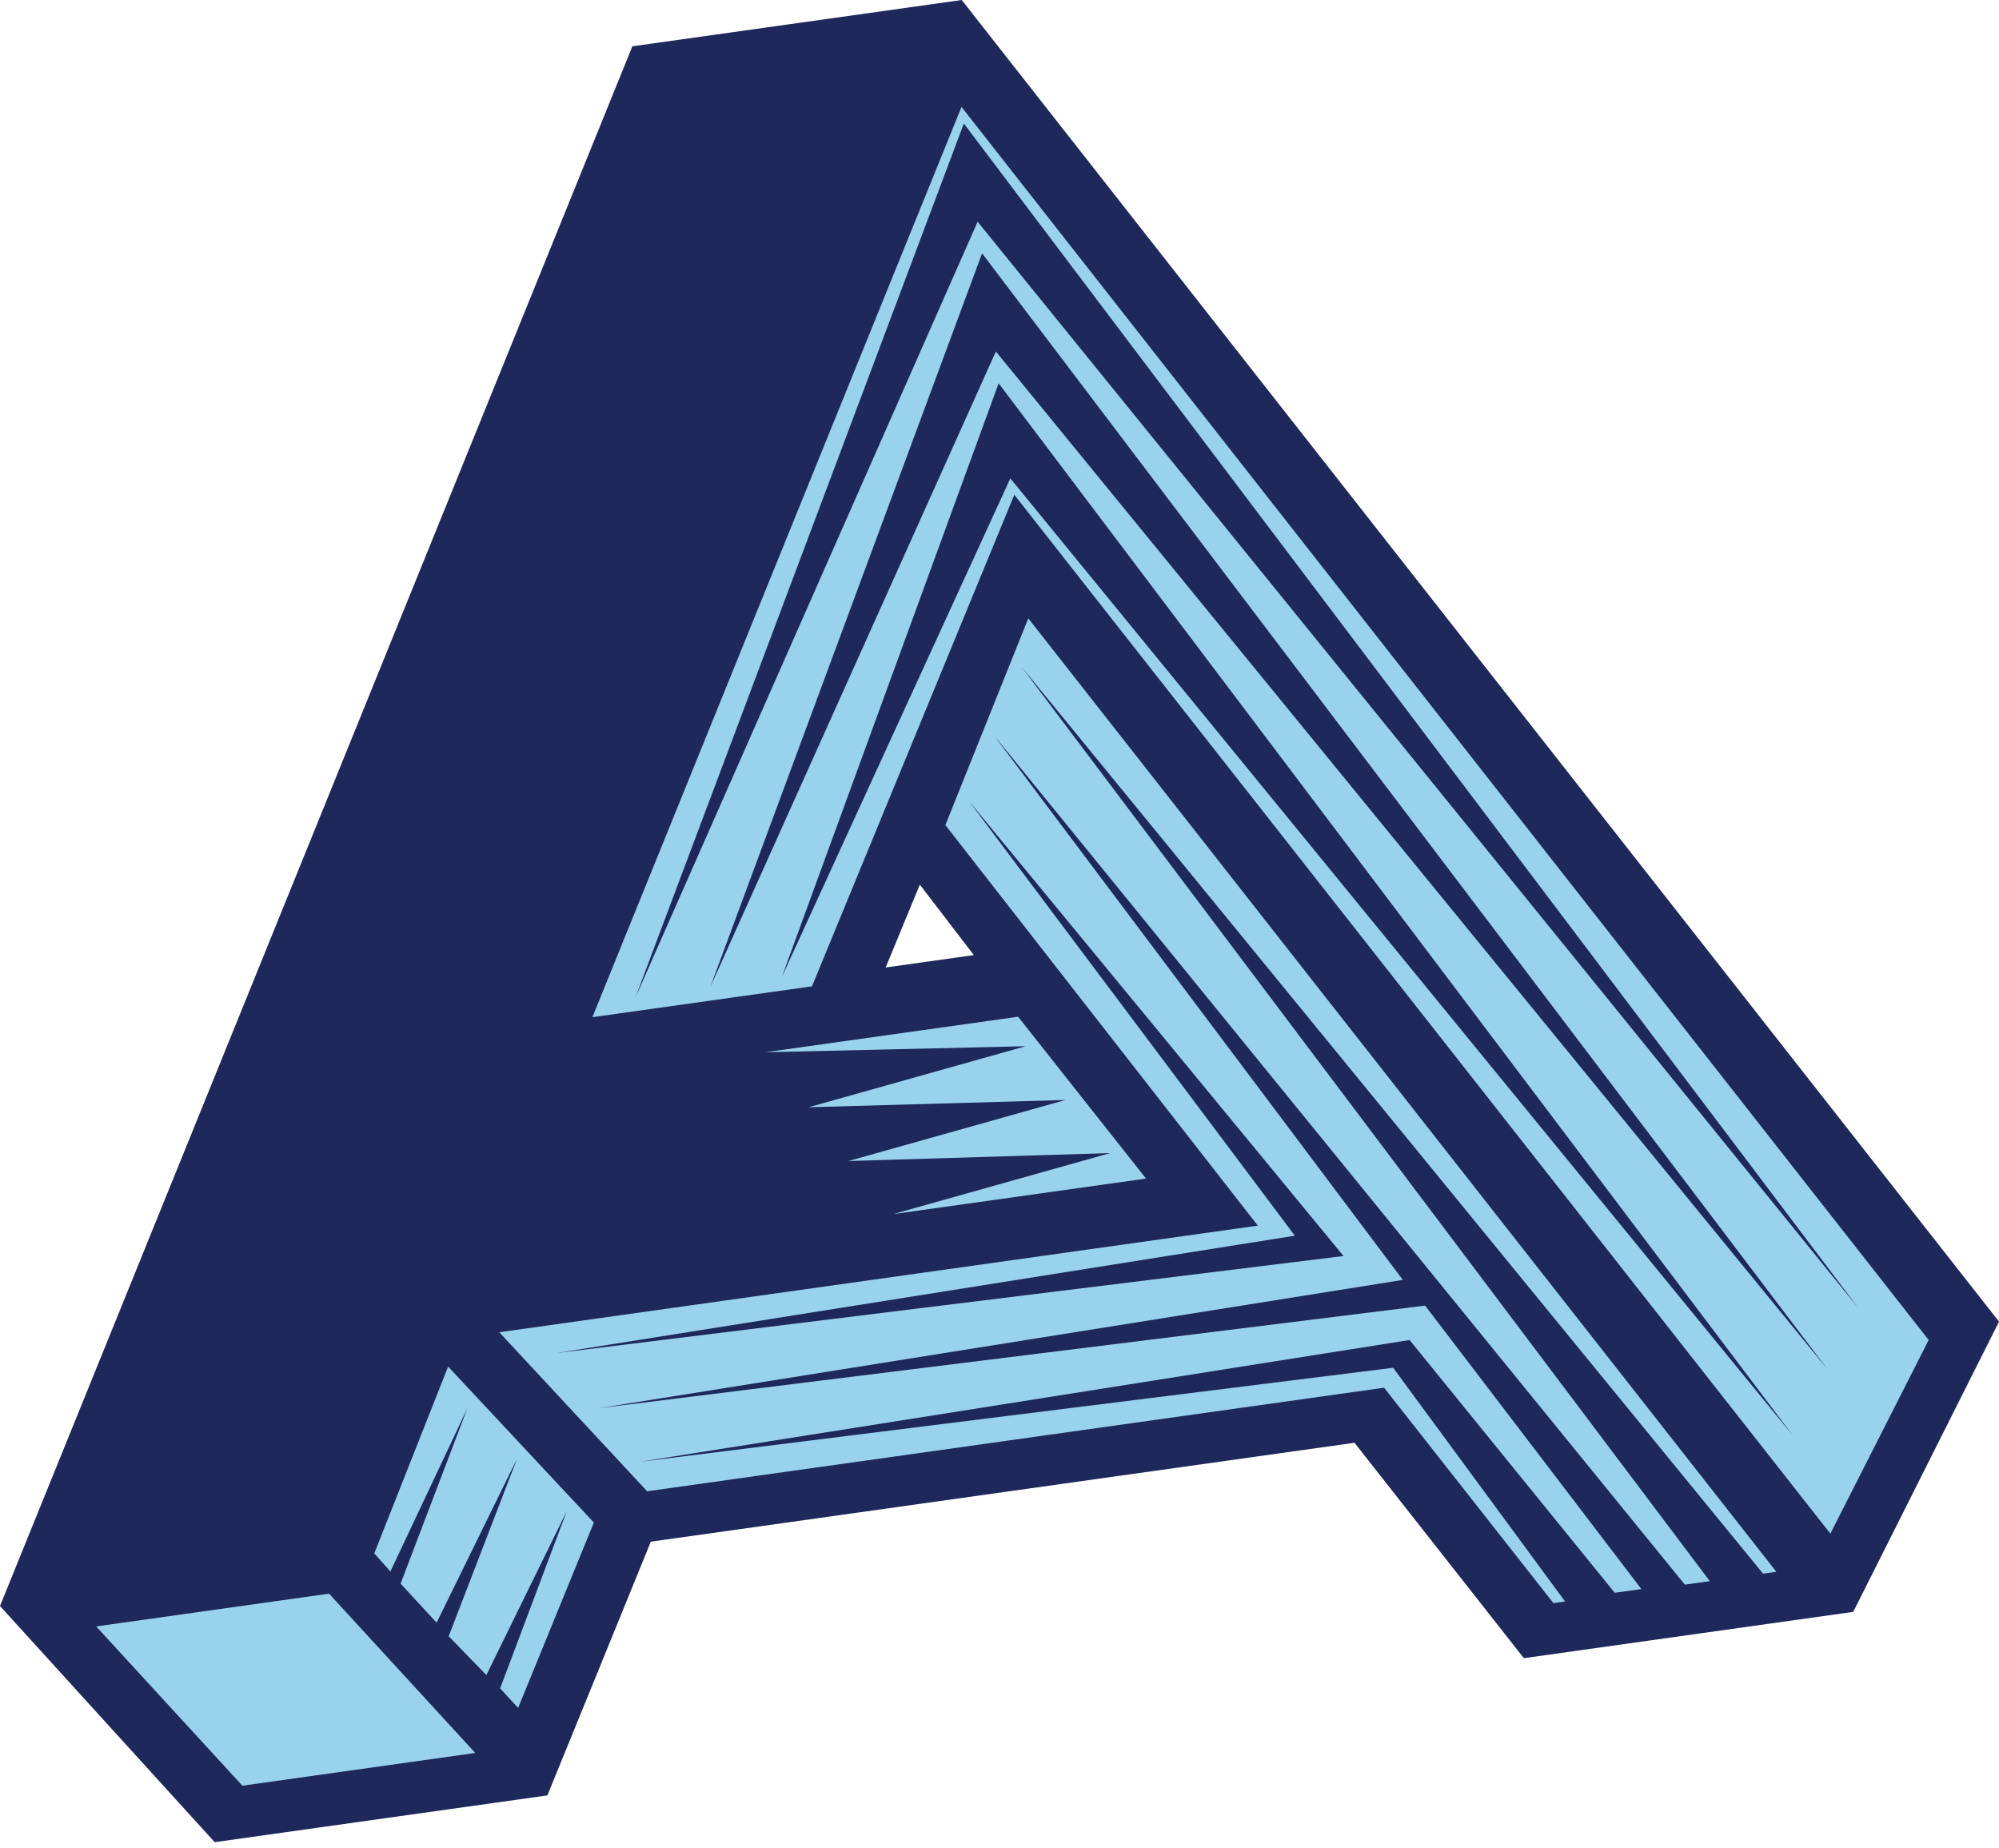 <svg width="119" height="110" viewBox="0 0 119 110" xmlns="http://www.w3.org/2000/svg"><g fill-rule="nonzero" fill="none"><path d="M90.715 98.704L80.632 85.882l-41.888 5.887-6.158 15.104-19.805 2.784L0 95.599 37.645 2.756 57.252 0l61.75 78.672-8.68 17.276-19.607 2.756zM52.723 57.59l5.249-.738-3.215-4.193-2.033 4.93z" fill="#1E285A"/><path d="M5.725 96.814l13.864-1.95 8.704 9.482-13.864 1.949-8.704-9.481zm28.017-6.867l-4.788 9.762-2.244-2.31 4.07-10.57-4.789 9.762-2.144-2.324L27.83 83.81l-4.59 9.734-.959-1.077 4.395-11.12 8.677 9.283-4.509 11.035-1.072-1.162 3.97-10.556zm51.095-12.23L97.711 94.59l-1.585.223-12.213-15.047-45.837 7.25 44.858-5.598L93.17 95.33l-.694.097-10.082-12.822-43.87 6.165-8.803-9.467 45.157-6.346-18.6-23.843 4.936-12.307 44.532 56.755-.792.11-44.143-53.98 40.974 54.427-1.486.209L59.16 43.76l24.35 32.427-47.804 7.627 49.13-6.097zM57.696 47.703l19.386 25.853-43.955 6.985 46.852-5.776-22.283-27.062zm57.118 32.062l-5.853 11.527-48.58-61.84-12.044 29.26-13.072 1.837L57.238 6.364l57.576 73.401zm-4.21-1.933L57.377 7.354l-19.55 52.027 20.371-46.184 52.406 64.635zM108.8 81.52L58.463 15.08l-16.18 43.676 17-37.834L108.8 81.519zM45.556 62.637l15.052-2.115 7.615 9.634-15.052 2.115 12.92-3.633-15.586.474 12.92-3.634-15.288.432 12.92-3.633-15.501.36zm61.17 22.81l-47.277-62.63-12.907 35.34 13.602-29.682 46.582 56.971z" fill="#99D2ED"/></g></svg>
